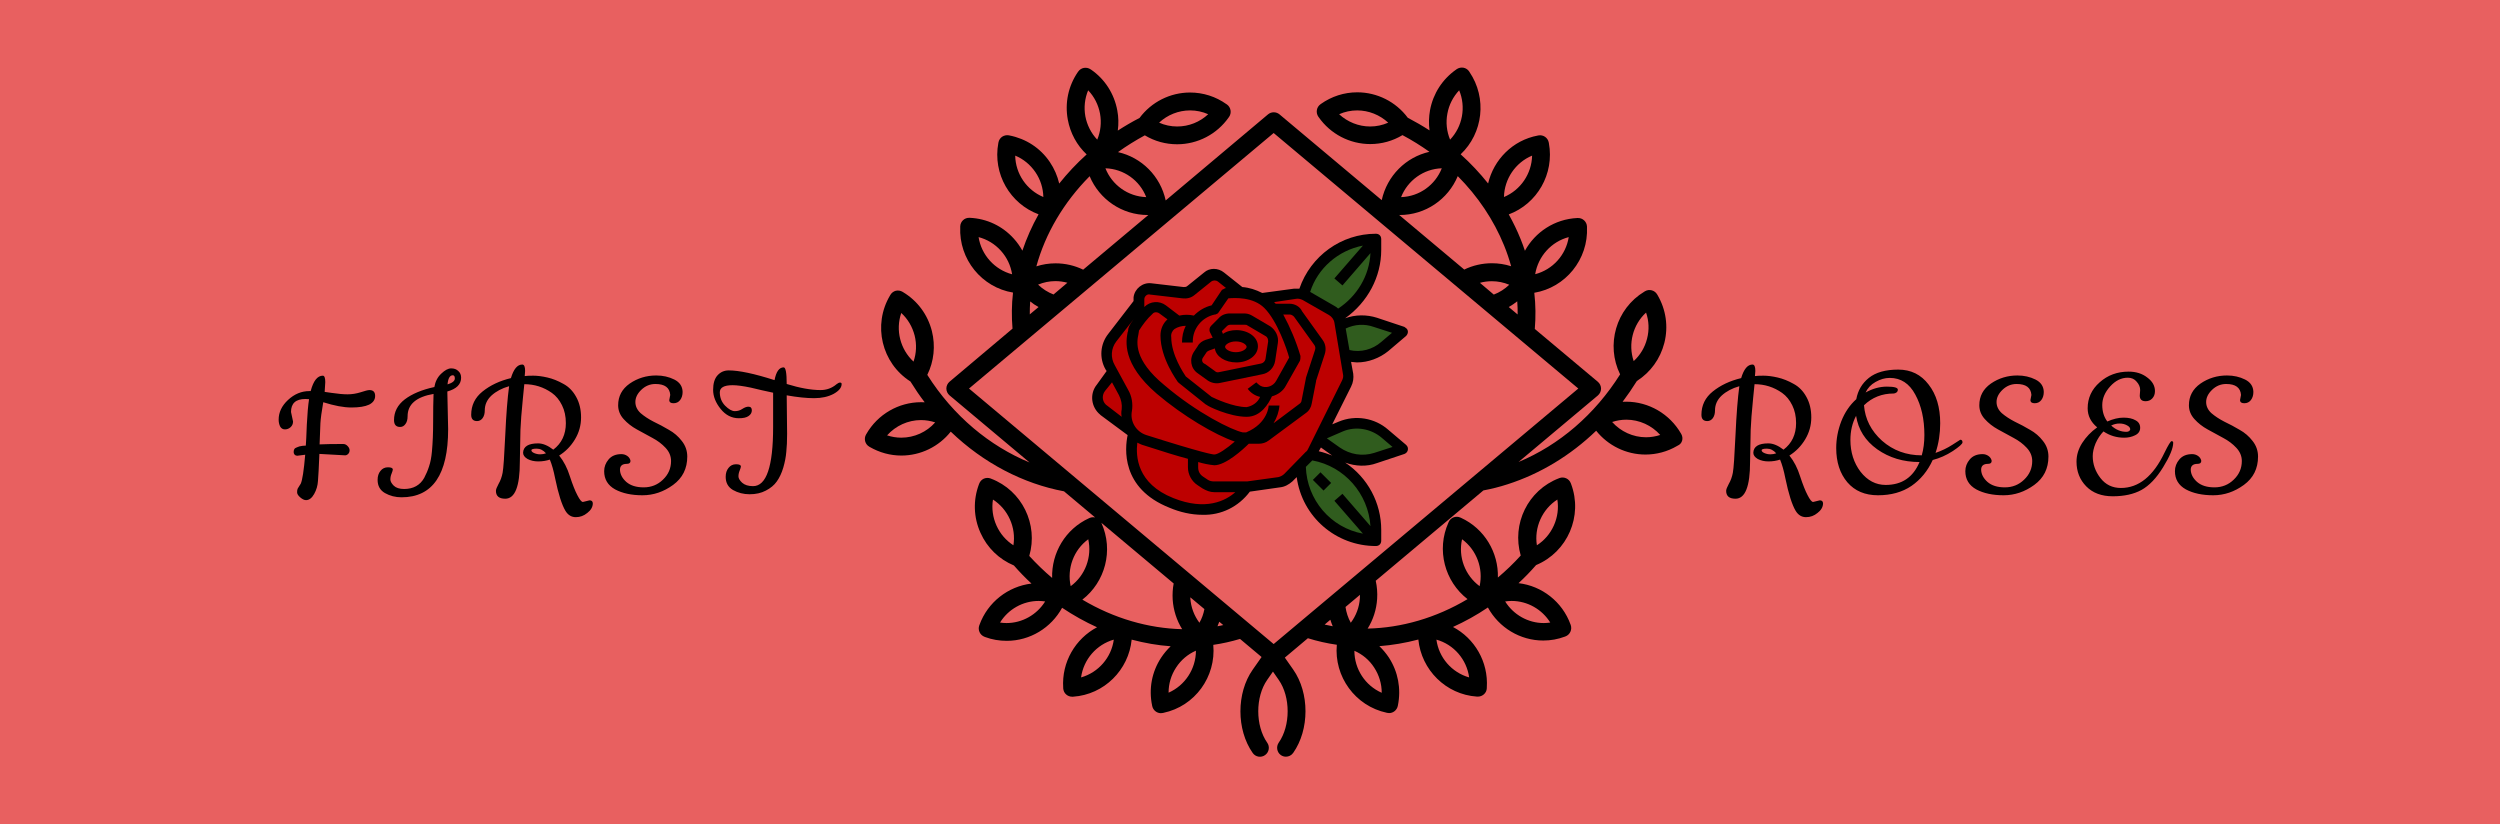 <svg width="370" height="122" viewBox="0 0 370 122" fill="none" xmlns="http://www.w3.org/2000/svg">
<path d="M0 0H370V122H0V0Z" fill="#E86060"/>
<path d="M248.83 64.24L248.786 64.165C247.117 61.265 244.016 59.451 240.678 59.451C240.501 59.451 240.324 59.466 240.146 59.466C240.885 58.484 241.594 57.458 242.258 56.388C244.282 55.094 245.714 53.116 246.32 50.766C246.94 48.328 246.571 45.8 245.301 43.643L245.256 43.569C244.887 42.944 244.075 42.736 243.455 43.108L243.381 43.153C239.157 45.681 237.636 51.049 239.777 55.406C236.041 61.34 230.783 65.86 224.743 68.374L236.484 58.529C236.779 58.276 236.956 57.904 236.956 57.518C236.956 57.131 236.779 56.759 236.484 56.507L227.15 48.684C227.298 46.915 227.283 45.13 227.076 43.331C231.684 42.558 235.096 38.409 234.874 33.605V33.531C234.845 32.802 234.224 32.237 233.515 32.267H233.427C230.074 32.431 227.209 34.349 225.688 37.115C225.496 36.535 225.289 35.97 225.053 35.39C224.551 34.141 223.96 32.921 223.296 31.732C227.49 30.17 230.074 25.739 229.233 21.173L229.218 21.099C229.085 20.385 228.405 19.909 227.682 20.043L227.608 20.058C223.857 20.757 221.066 23.642 220.239 27.151C219.013 25.62 217.669 24.177 216.177 22.839C219.485 19.716 220.12 14.526 217.477 10.645L217.433 10.57C217.241 10.288 216.93 10.079 216.591 10.02C216.251 9.961 215.897 10.035 215.601 10.228L215.542 10.273C213.489 11.7 212.101 13.842 211.643 16.31C211.466 17.307 211.437 18.318 211.57 19.299C210.536 18.63 209.458 18.006 208.35 17.426C206.593 15.061 203.816 13.663 200.877 13.663C198.943 13.663 197.082 14.258 195.487 15.388L195.428 15.433C194.837 15.849 194.704 16.682 195.118 17.277L195.162 17.337C196.904 19.835 199.77 21.322 202.797 21.322C204.495 21.322 206.135 20.861 207.567 19.998C208.97 20.742 210.299 21.575 211.555 22.467C208.069 23.255 205.293 26.006 204.495 29.62L189.358 16.92C188.87 16.519 188.162 16.519 187.674 16.92L172.522 29.665C171.739 26.051 168.948 23.3 165.463 22.512C166.718 21.605 168.047 20.787 169.435 20.028C170.883 20.905 172.522 21.352 174.22 21.352C177.248 21.352 180.113 19.865 181.855 17.366L181.9 17.307C182.313 16.712 182.18 15.894 181.59 15.463L181.516 15.418C179.936 14.288 178.06 13.693 176.125 13.693C173.186 13.693 170.41 15.091 168.653 17.456C167.53 18.035 166.467 18.66 165.433 19.329C165.566 18.348 165.551 17.337 165.359 16.34C164.901 13.872 163.528 11.715 161.475 10.303L161.401 10.258C161.121 10.065 160.766 9.99 160.412 10.05C160.072 10.109 159.762 10.317 159.57 10.6L159.526 10.659C158.108 12.726 157.576 15.225 158.034 17.708C158.403 19.701 159.378 21.5 160.825 22.854C159.334 24.192 157.975 25.649 156.764 27.166C156.498 26.036 156.04 24.965 155.376 23.984C153.973 21.902 151.831 20.519 149.38 20.043L149.306 20.028C148.966 19.969 148.612 20.043 148.316 20.236C148.036 20.43 147.829 20.742 147.77 21.084L147.755 21.158C146.899 25.739 149.513 30.17 153.707 31.717C152.732 33.457 151.935 35.256 151.314 37.1C150.96 36.461 150.532 35.851 150.03 35.301C148.346 33.442 146.057 32.356 143.546 32.237H143.472C142.749 32.207 142.143 32.773 142.114 33.501V33.576C141.892 38.394 145.318 42.543 149.926 43.301C149.719 45.086 149.705 46.87 149.852 48.64L140.533 56.492C140.238 56.745 140.061 57.116 140.061 57.503C140.061 57.89 140.238 58.261 140.533 58.514L152.378 68.448C146.5 66.024 141.095 61.592 137.24 55.48C138.23 53.473 138.466 51.198 137.919 48.997C137.299 46.558 135.778 44.506 133.637 43.227L133.563 43.182C133.267 43.004 132.898 42.959 132.573 43.033C132.234 43.123 131.953 43.346 131.776 43.643L131.732 43.718C129.118 48.105 130.491 53.755 134.744 56.462C135.409 57.533 136.103 58.559 136.856 59.54C136.679 59.525 136.502 59.525 136.324 59.525C132.987 59.525 129.885 61.325 128.217 64.24L128.172 64.314C127.818 64.938 128.025 65.756 128.66 66.113L128.734 66.158C130.151 66.976 131.761 67.422 133.4 67.422C136.265 67.422 138.953 66.098 140.711 63.883C145.57 68.552 151.447 71.586 157.473 72.716L162.081 76.582C161.815 76.523 161.534 76.538 161.268 76.657L161.194 76.686C157.665 78.293 155.612 81.847 155.715 85.535C154.534 84.538 153.412 83.453 152.333 82.278C153.692 77.608 151.27 72.597 146.677 70.842L146.603 70.812C146.278 70.693 145.924 70.708 145.599 70.842C145.289 70.991 145.038 71.258 144.92 71.586L144.89 71.66C144.004 74.01 144.078 76.567 145.112 78.858C146.101 81.073 147.859 82.769 150.059 83.691C150.886 84.642 151.757 85.535 152.658 86.367C149.188 86.784 146.175 89.133 144.964 92.479L144.934 92.554C144.683 93.238 145.038 93.996 145.717 94.249L145.791 94.279C146.825 94.665 147.903 94.844 148.996 94.844C152.437 94.844 155.568 92.925 157.192 89.951C158.861 91.067 160.589 92.033 162.361 92.836C159.171 94.517 157.104 97.982 157.355 101.803V101.878C157.384 102.235 157.532 102.562 157.798 102.785C158.034 102.993 158.344 103.112 158.654 103.112C158.684 103.112 158.713 103.112 158.743 103.112H158.817C163.425 102.8 167.043 99.156 167.486 94.665C169.406 95.171 171.34 95.513 173.26 95.647C172.729 96.153 172.256 96.718 171.843 97.342C170.469 99.439 169.996 101.952 170.513 104.421L170.528 104.495C170.661 105.12 171.207 105.551 171.813 105.551C171.902 105.551 171.99 105.536 172.079 105.521L172.167 105.506C176.864 104.525 179.995 100.138 179.566 95.439C180.91 95.245 182.225 94.948 183.524 94.561L186.714 97.238L185.4 99.112C182.978 102.562 182.978 107.99 185.4 111.44C185.813 112.035 186.64 112.183 187.231 111.752C187.822 111.336 187.97 110.503 187.541 109.908C185.784 107.395 185.784 103.142 187.541 100.629L188.398 99.394L189.254 100.629C191.012 103.142 191.012 107.395 189.254 109.908C188.841 110.503 188.974 111.336 189.565 111.752C189.801 111.916 190.052 111.99 190.318 111.99C190.731 111.99 191.13 111.797 191.396 111.425C193.818 107.975 193.818 102.547 191.396 99.097L190.155 97.327L193.567 94.457C194.955 94.888 196.388 95.216 197.85 95.424C197.421 100.123 200.567 104.495 205.249 105.491L205.322 105.506C205.411 105.521 205.5 105.536 205.588 105.536C206.194 105.536 206.74 105.105 206.873 104.48L206.888 104.406C207.39 101.937 206.917 99.424 205.559 97.327C205.145 96.703 204.673 96.138 204.141 95.632C206.061 95.483 208.01 95.156 209.915 94.65C210.359 99.127 213.977 102.785 218.585 103.097H218.658C218.688 103.097 218.717 103.097 218.747 103.097C219.057 103.097 219.367 102.978 219.604 102.77C219.869 102.547 220.032 102.22 220.047 101.863V101.774C220.298 97.937 218.23 94.472 215.04 92.792C216.812 91.989 218.54 91.037 220.209 89.907C221.834 92.881 224.964 94.799 228.405 94.799C229.498 94.799 230.576 94.606 231.61 94.219L231.684 94.189C232.363 93.937 232.703 93.178 232.467 92.494L232.437 92.42C231.226 89.059 228.199 86.71 224.743 86.308C225.644 85.475 226.515 84.583 227.342 83.631C231.994 81.698 234.313 76.359 232.511 71.601L232.482 71.526C232.231 70.842 231.463 70.5 230.798 70.753L230.724 70.783C226.131 72.537 223.709 77.549 225.068 82.218C224.005 83.393 222.867 84.479 221.686 85.475C221.789 81.802 219.736 78.248 216.207 76.627L216.133 76.597C215.468 76.3 214.7 76.597 214.405 77.251L214.376 77.326C212.544 81.386 213.829 86.07 217.196 88.672C212.529 91.453 207.405 92.925 202.413 93.03C203.225 91.721 203.713 90.234 203.816 88.643C203.875 87.721 203.801 86.828 203.609 85.951L219.544 72.582C220.741 72.359 221.922 72.062 223.118 71.675C227.977 70.114 232.452 67.392 236.233 63.749C237.99 65.95 240.678 67.273 243.528 67.273C245.153 67.273 246.777 66.842 248.195 66.009L248.269 65.965C248.978 65.682 249.185 64.879 248.83 64.24ZM243.617 46.261C244.045 47.495 244.104 48.833 243.765 50.127C243.44 51.421 242.746 52.566 241.786 53.443C240.929 50.915 241.653 48.06 243.617 46.261ZM232.171 35.092C231.758 37.739 229.794 39.911 227.209 40.58C227.638 37.933 229.602 35.762 232.171 35.092ZM202.782 18.72C201.069 18.72 199.43 18.05 198.189 16.905C199.031 16.534 199.932 16.34 200.862 16.34C202.576 16.34 204.215 17.009 205.455 18.154C204.614 18.526 203.713 18.72 202.782 18.72ZM176.14 16.34C177.071 16.34 177.971 16.534 178.813 16.905C177.573 18.065 175.948 18.72 174.22 18.72C173.29 18.72 172.389 18.526 171.547 18.154C172.788 16.994 174.427 16.34 176.14 16.34ZM144.831 35.092C146.086 35.42 147.224 36.104 148.124 37.1C149.025 38.096 149.587 39.301 149.793 40.595C147.209 39.911 145.245 37.739 144.831 35.092ZM135.202 53.517C133.238 51.703 132.514 48.863 133.386 46.32C134.346 47.197 135.025 48.342 135.365 49.651C135.689 50.945 135.63 52.283 135.202 53.517ZM133.386 64.775C132.677 64.775 131.968 64.656 131.288 64.433C132.559 63.02 134.375 62.172 136.31 62.172C137.019 62.172 137.727 62.291 138.407 62.514C137.152 63.942 135.32 64.775 133.386 64.775ZM149.985 80.702C148.892 80.003 148.021 78.991 147.475 77.772C146.928 76.553 146.751 75.229 146.958 73.935C148.051 74.634 148.922 75.645 149.468 76.865C150.015 78.084 150.192 79.408 149.985 80.702ZM148.966 92.212C148.641 92.212 148.316 92.182 148.006 92.137C149.217 90.174 151.373 88.94 153.722 88.94C154.047 88.94 154.371 88.97 154.682 89.014C153.471 90.963 151.314 92.212 148.966 92.212ZM227.977 76.865C228.524 75.645 229.395 74.634 230.488 73.935C230.695 75.229 230.517 76.553 229.971 77.772C229.425 78.991 228.553 80.003 227.46 80.702C227.254 79.408 227.431 78.084 227.977 76.865ZM223.724 88.94C226.072 88.94 228.228 90.189 229.439 92.137C229.114 92.182 228.804 92.212 228.479 92.212C226.131 92.212 223.975 90.963 222.764 89.014C223.074 88.97 223.399 88.94 223.724 88.94ZM216.384 79.809C218.54 81.386 219.559 84.137 218.983 86.754C216.827 85.163 215.793 82.427 216.384 79.809ZM217.433 100.257C214.863 99.528 212.943 97.327 212.589 94.665C215.158 95.379 217.078 97.595 217.433 100.257ZM224.61 46.543L223.296 45.443C223.739 45.19 224.152 44.907 224.551 44.595C224.595 45.249 224.625 45.889 224.61 46.543ZM219.028 41.859C219.604 41.695 220.194 41.621 220.8 41.621C221.686 41.621 222.557 41.799 223.369 42.141C222.705 42.781 221.937 43.271 221.08 43.599L219.028 41.859ZM226.751 23.032C226.692 25.709 225.053 28.133 222.587 29.159C222.646 26.482 224.285 24.058 226.751 23.032ZM214.213 16.816C214.449 15.492 215.07 14.318 215.956 13.366C216.99 15.835 216.458 18.734 214.612 20.668C214.11 19.448 213.962 18.125 214.213 16.816ZM213.386 24.906C212.411 27.389 210.063 29.084 207.361 29.174C208.335 26.705 210.683 24.995 213.386 24.906ZM207.154 31.821C210.979 31.821 214.316 29.501 215.749 26.066C218.717 29.055 221.066 32.535 222.616 36.356C223.03 37.368 223.369 38.394 223.65 39.405C222.734 39.108 221.774 38.959 220.8 38.959C219.367 38.959 217.964 39.286 216.709 39.896L207.065 31.806C207.095 31.821 207.124 31.821 207.154 31.821ZM169.642 29.174C166.925 29.084 164.576 27.374 163.602 24.906C166.334 24.995 168.682 26.705 169.642 29.174ZM160.633 17.218C160.397 15.894 160.545 14.57 161.047 13.366C161.948 14.303 162.553 15.492 162.804 16.816C163.041 18.14 162.893 19.463 162.391 20.668C161.49 19.716 160.884 18.526 160.633 17.218ZM150.251 23.032C151.447 23.523 152.481 24.37 153.234 25.471C153.988 26.571 154.386 27.85 154.416 29.159C151.949 28.133 150.295 25.724 150.251 23.032ZM161.268 26.081C162.701 29.501 166.039 31.821 169.864 31.821C169.893 31.821 169.923 31.821 169.952 31.821L160.308 39.911C159.053 39.301 157.665 38.974 156.218 38.974C155.243 38.974 154.298 39.122 153.382 39.42C154.711 34.572 157.429 29.947 161.268 26.081ZM155.922 43.584C155.08 43.257 154.298 42.766 153.633 42.126C154.445 41.784 155.317 41.606 156.203 41.606C156.808 41.606 157.399 41.695 157.975 41.844L155.922 43.584ZM152.466 44.61C152.85 44.922 153.264 45.205 153.707 45.443L152.407 46.528C152.407 45.889 152.422 45.249 152.466 44.61ZM188.501 19.686L233.589 57.503L188.501 95.32L143.413 57.503L188.501 19.686ZM158.462 86.754C157.886 84.137 158.905 81.386 161.062 79.809C161.638 82.427 160.619 85.178 158.462 86.754ZM159.998 100.257C160.367 97.595 162.273 95.394 164.842 94.665C164.488 97.312 162.568 99.528 159.998 100.257ZM160.19 88.747C163.557 86.144 164.842 81.46 163.011 77.4L162.996 77.371L173.703 86.353C173.556 87.126 173.511 87.929 173.556 88.732C173.659 90.308 174.146 91.81 174.959 93.119C169.982 93 164.857 91.528 160.19 88.747ZM172.95 102.517C172.95 101.209 173.319 99.93 174.058 98.799C174.781 97.684 175.8 96.822 176.997 96.301C176.997 98.993 175.387 101.447 172.95 102.517ZM176.17 88.539C176.17 88.494 176.17 88.449 176.17 88.405L178.252 90.145C178.119 90.844 177.883 91.528 177.514 92.167C176.731 91.126 176.258 89.877 176.17 88.539ZM180.187 92.688C180.29 92.465 180.364 92.241 180.452 92.018L181.043 92.509C180.763 92.569 180.482 92.643 180.187 92.688ZM196.048 92.435L196.89 91.721C196.993 92.048 197.111 92.375 197.244 92.688C196.845 92.613 196.447 92.524 196.048 92.435ZM203.388 98.814C204.111 99.93 204.495 101.209 204.495 102.532C202.044 101.461 200.449 99.008 200.449 96.316C201.645 96.837 202.664 97.684 203.388 98.814ZM201.261 88.539C201.173 89.877 200.7 91.126 199.917 92.167C199.504 91.438 199.253 90.635 199.135 89.832L201.276 88.033C201.276 88.211 201.276 88.375 201.261 88.539ZM243.617 64.715C241.682 64.715 239.866 63.868 238.596 62.455C239.275 62.232 239.984 62.113 240.693 62.113C242.627 62.113 244.459 62.961 245.714 64.373C245.035 64.596 244.326 64.715 243.617 64.715Z" fill="black"/>
<path d="M204.98 51.169L207.609 48.937L203.545 47.583C201.792 47.025 199.88 47.184 198.286 48.14L199.003 52.444C201.075 53.081 203.306 52.603 204.98 51.169Z" fill="#305C1E"/>
<path d="M197.887 46.786C201.394 44.794 203.625 41.048 203.625 36.984V35.391C198.605 35.391 194.222 38.737 192.867 43.598" fill="#305C1E"/>
<path d="M192.469 68.859C192.469 74.995 197.489 80.016 203.625 80.016V78.422C203.625 72.844 199.481 68.142 193.903 67.345" fill="#305C1E"/>
<path d="M195.178 65.034L197.728 66.947C199.402 68.142 201.553 68.541 203.545 67.823L207.609 66.469L204.98 64.237C203.147 62.723 200.677 62.245 198.445 63.202L195.577 64.397" fill="#305C1E"/>
<path d="M199.481 55.313L198.206 47.663C198.127 46.946 197.648 46.308 197.011 45.989L193.106 43.758C192.628 43.519 192.07 43.36 191.592 43.439L186.891 44.156L183.703 43.36L180.675 40.969C180.117 40.491 179.241 40.491 178.683 40.969L176.213 42.961C175.894 43.2 175.495 43.36 175.017 43.28L170.236 42.722C169.359 42.642 168.563 43.28 168.483 44.156C168.483 44.236 168.483 44.236 168.483 44.316V44.953L164.498 50.053C163.542 51.328 163.383 53.081 164.18 54.436L164.817 55.552L164.578 55.313L162.905 57.385C162.108 58.42 162.267 59.935 163.303 60.731C163.303 60.731 163.303 60.731 163.383 60.811L167.766 64.078C167.766 64.078 165.375 71.25 173.344 74.438C181.313 77.625 184.5 72.047 184.5 72.047C184.58 72.047 184.659 72.047 184.659 72.047L189.281 71.41C189.759 71.33 190.238 71.091 190.636 70.772L193.744 67.664C193.903 67.505 194.063 67.266 194.222 67.027L199.242 56.906C199.481 56.349 199.561 55.87 199.481 55.313Z" fill="#BD0000"/>
<path d="M177.248 55.233L178.683 56.269C179.241 56.667 179.958 56.827 180.595 56.667L186.811 55.392C187.767 55.233 188.564 54.436 188.723 53.4L189.122 50.77C189.281 49.814 188.803 48.858 188.006 48.3L185.297 46.706C184.898 46.467 184.5 46.388 184.102 46.388H182.03C181.392 46.388 180.755 46.627 180.356 47.105L179.241 48.221C179.002 48.46 178.922 48.858 179.081 49.177L179.48 49.974L178.444 50.292C177.966 50.452 177.488 50.77 177.248 51.249L176.77 51.966C175.973 53.081 176.213 54.516 177.248 55.233ZM178.045 52.922L178.523 52.205C178.603 52.045 178.763 51.966 178.922 51.886L179.798 51.567C179.958 52.763 181.313 53.639 182.986 53.639C184.739 53.639 186.173 52.603 186.173 51.249C186.173 49.894 184.739 48.858 182.986 48.858C182.269 48.858 181.552 49.017 180.994 49.416L180.834 49.017L181.552 48.3C181.711 48.141 181.87 48.061 182.109 48.061H184.181C184.341 48.061 184.5 48.061 184.58 48.141L187.289 49.735C187.608 49.894 187.688 50.213 187.688 50.531L187.289 53.161C187.209 53.48 186.97 53.719 186.652 53.799L180.436 55.074C180.197 55.153 179.958 55.074 179.798 54.914L178.364 53.878C177.886 53.719 177.806 53.241 178.045 52.922ZM181.313 51.328C181.313 51.01 181.95 50.531 182.906 50.531C183.863 50.531 184.5 51.01 184.5 51.328C184.5 51.647 183.863 52.125 182.906 52.125C181.95 52.125 181.313 51.647 181.313 51.328Z" fill="black"/>
<path d="M195.43 69.898L194.303 71.025L195.881 72.603L197.008 71.476L195.43 69.898Z" fill="black"/>
<path d="M162.905 61.448L166.889 64.397C166.491 66.309 165.853 72.286 173.105 75.155C174.619 75.792 176.292 76.191 177.966 76.191C180.755 76.27 183.305 74.995 184.978 72.764L189.441 72.127C190.158 72.047 190.716 71.728 191.273 71.25L191.911 70.612C192.708 76.509 197.728 80.812 203.625 80.812C204.103 80.812 204.422 80.494 204.422 80.016V78.422C204.422 74.438 202.43 70.692 199.083 68.461C200.597 69.019 202.27 69.098 203.784 68.541L207.848 67.186C208.247 67.027 208.486 66.628 208.327 66.15C208.247 65.991 208.167 65.911 208.088 65.831L205.458 63.6C203.466 61.847 200.597 61.369 198.127 62.405L197.17 62.803L199.959 57.225C200.278 56.587 200.358 55.95 200.278 55.312L199.959 53.559C200.198 53.559 200.517 53.639 200.836 53.639C202.509 53.639 204.183 53.002 205.458 51.966L208.088 49.734C208.406 49.416 208.486 48.938 208.167 48.619C208.088 48.539 207.928 48.459 207.848 48.38L203.784 47.025C202.27 46.547 200.597 46.547 199.083 47.105C202.43 44.714 204.422 40.969 204.422 36.984V35.391C204.422 34.913 204.103 34.594 203.625 34.594C198.525 34.594 193.983 37.861 192.309 42.722C192.07 42.722 191.752 42.722 191.513 42.722L186.811 43.359C185.855 42.881 184.898 42.562 183.863 42.483L181.153 40.331C180.277 39.614 179.002 39.614 178.205 40.331L175.734 42.323C175.575 42.483 175.336 42.483 175.177 42.483L170.395 41.925C169.12 41.766 167.925 42.722 167.766 43.997C167.766 44.077 167.766 44.156 167.766 44.236V44.555L164.02 49.416C162.825 50.93 162.666 53.002 163.622 54.675L163.781 54.914L162.347 56.906C161.231 58.261 161.47 60.253 162.825 61.369C162.825 61.369 162.825 61.369 162.905 61.448ZM173.662 73.72C168.244 71.569 168.084 67.505 168.323 65.513C168.642 65.672 168.961 65.831 169.28 65.911C172.228 66.867 174.3 67.505 175.814 67.903V69.178C175.814 70.214 176.372 71.25 177.248 71.808L177.966 72.286C178.523 72.605 179.081 72.844 179.719 72.844H182.827C181.392 74.119 178.444 75.633 173.662 73.72ZM202.828 77.864L198.684 73.083L197.489 74.119L201.713 78.98C196.931 78.103 193.425 73.959 193.266 69.098L194.222 68.142C199.003 69.019 202.509 73.083 202.828 77.864ZM198.764 63.839C200.677 63.042 202.908 63.441 204.502 64.795L206.095 66.15L203.386 67.027C201.633 67.584 199.8 67.266 198.286 66.23L196.373 64.875L198.764 63.839ZM197.17 67.425C196.533 67.186 195.895 66.947 195.178 66.787L195.497 66.23L197.17 67.425ZM203.306 48.38L206.016 49.256L204.422 50.611C203.147 51.727 201.394 52.205 199.72 51.806L199.163 48.619C200.517 47.981 201.952 47.902 203.306 48.38ZM201.713 36.347L197.489 41.208L198.684 42.244L202.828 37.462C202.669 40.809 200.836 43.837 198.047 45.67C197.888 45.511 197.648 45.352 197.489 45.272L193.903 43.2C195.019 39.694 198.047 37.064 201.713 36.347ZM191.752 44.236C192.07 44.156 192.469 44.236 192.788 44.395L196.692 46.627C197.091 46.866 197.409 47.264 197.489 47.742L198.764 55.392C198.844 55.711 198.764 56.03 198.605 56.348L193.584 66.469C193.505 66.628 193.425 66.787 193.266 66.867L190.078 70.134C189.839 70.373 189.52 70.533 189.202 70.612L184.58 71.25C184.5 71.25 184.42 71.25 184.341 71.25H179.639C179.32 71.25 179.002 71.17 178.763 71.011L178.045 70.533C177.567 70.214 177.328 69.736 177.328 69.178V68.381C178.125 68.62 178.922 68.78 179.719 68.859C181.392 68.859 183.942 66.548 184.819 65.672H186.333C186.811 65.672 187.369 65.513 187.767 65.194L193.266 61.13C193.744 60.811 194.063 60.253 194.142 59.695L194.78 56.428V56.348L196.055 52.444C196.294 51.727 196.214 50.93 195.736 50.292L192.708 46.069C192.389 45.352 191.592 44.953 190.875 44.953H188.803C188.723 44.873 188.644 44.794 188.564 44.714L191.752 44.236ZM168.483 49.495C168.483 49.336 168.562 49.177 168.562 48.938C169.12 48.061 169.758 47.184 170.555 46.467C170.794 46.148 171.272 46.148 171.591 46.388L172.786 47.264C172.069 47.902 171.75 48.778 171.75 49.655C171.75 53.081 174.22 56.348 174.3 56.508C174.38 56.587 174.38 56.587 174.459 56.667L178.444 59.855C178.523 59.855 178.523 59.934 178.603 59.934C178.683 60.094 181.95 61.688 184.5 61.688C186.652 61.688 187.767 59.695 188.245 58.659C189.122 58.42 189.919 57.862 190.317 57.066L192.389 53.4C192.469 53.161 192.469 52.922 192.469 52.683C191.831 50.531 190.955 48.459 189.919 46.547H190.875C191.114 46.547 191.353 46.706 191.513 46.866L194.541 51.089C194.7 51.328 194.7 51.567 194.62 51.806L193.345 55.711C193.345 55.791 193.266 55.87 193.266 56.03L192.628 59.297C192.628 59.456 192.469 59.695 192.309 59.775L188.484 62.644C188.963 61.847 189.281 60.97 189.361 60.014H187.767C187.767 60.014 187.688 62.644 184.42 63.998H183.942C182.348 63.68 177.169 61.13 172.308 56.986C167.766 53.241 168.244 50.611 168.483 49.495ZM176.531 50.531C176.531 48.619 177.886 46.945 179.798 46.547H179.878C180.117 46.467 180.277 46.388 180.356 46.228L181.791 44.156C182.747 44.077 185.456 43.917 187.13 45.591C189.042 47.503 190.477 51.727 190.795 52.922L188.883 56.348C188.405 57.225 187.289 57.544 186.492 57.066C186.253 56.906 186.094 56.747 185.934 56.587L184.659 57.544C185.138 58.181 185.775 58.58 186.492 58.739C186.173 59.536 185.377 60.094 184.5 60.253C182.508 60.253 179.798 58.978 179.32 58.739L175.495 55.711C175.177 55.233 173.344 52.523 173.344 49.894C173.264 49.416 173.503 48.938 173.822 48.698C174.3 48.38 174.938 48.22 175.495 48.22C175.097 49.017 174.938 49.814 174.938 50.691H176.531V50.531ZM169.598 43.758C169.758 43.598 169.997 43.519 170.236 43.598L175.017 44.156C175.655 44.236 176.292 44.077 176.77 43.678L179.241 41.686C179.559 41.447 179.958 41.447 180.277 41.686L181.472 42.642C181.313 42.642 181.233 42.642 181.233 42.722C180.994 42.802 180.834 42.881 180.755 43.041L179.32 45.192C178.284 45.431 177.408 45.989 176.691 46.706C175.973 46.547 175.256 46.547 174.539 46.706L172.547 45.192C171.591 44.475 170.236 44.555 169.359 45.431V44.316C169.359 44.077 169.439 43.917 169.598 43.758ZM165.216 50.531L167.766 47.264C167.048 48.22 166.969 48.619 166.969 48.858C166.969 48.938 166.969 49.017 166.889 49.177C166.65 50.452 166.012 53.798 171.192 58.261C175.017 61.528 179.878 64.397 182.747 65.353C181.552 66.389 180.277 67.266 179.719 67.266C179.48 67.266 177.966 67.027 169.678 64.397C168.164 63.919 167.208 62.405 167.527 60.811C167.686 59.775 167.527 58.659 166.969 57.703L164.977 54.038C164.339 52.922 164.419 51.567 165.216 50.531ZM163.542 57.862L164.578 56.587L165.614 58.5C165.933 59.138 166.092 59.855 166.012 60.572C165.933 60.97 165.933 61.369 166.012 61.688L163.941 60.094C163.144 59.616 162.984 58.58 163.542 57.862Z" fill="black"/>
<path d="M43.07 60.97L43.37 62.38C43.37 62.72 43.25 63 43.01 63.22C42.77 63.44 42.49 63.55 42.17 63.55C41.85 63.55 41.61 63.4 41.45 63.1C41.31 62.8 41.24 62.47 41.24 62.11C41.24 61.03 41.7 60.06 42.62 59.2C43.56 58.32 44.62 57.88 45.8 57.88H45.98C46.38 56.36 46.98 55.6 47.78 55.6C48.02 55.6 48.14 55.92 48.14 56.56C48.14 56.68 48.11 57.16 48.05 58C48.35 58.04 48.7 58.09 49.1 58.15C50.04 58.29 50.82 58.36 51.44 58.36C52.08 58.36 52.72 58.26 53.36 58.06C54.02 57.84 54.46 57.73 54.68 57.73C55.24 57.73 55.52 58.02 55.52 58.6C55.52 59.16 55.22 59.59 54.62 59.89C54.02 60.17 53.15 60.31 52.01 60.31C50.87 60.31 49.48 60.05 47.84 59.53C47.6 60.91 47.46 61.95 47.42 62.65C47.38 63.35 47.34 64.39 47.3 65.77C48.14 65.73 49.3 65.71 50.78 65.71C51.04 65.71 51.26 65.81 51.44 66.01C51.64 66.21 51.74 66.42 51.74 66.64C51.74 66.86 51.67 67.04 51.53 67.18C51.39 67.32 51.24 67.39 51.08 67.39L47.27 67.18C47.19 69.14 47.12 70.47 47.06 71.17C47.02 71.87 46.83 72.52 46.49 73.12C46.15 73.72 45.75 74.02 45.29 74.02C45.03 74.02 44.74 73.88 44.42 73.6C44.12 73.34 43.97 73.09 43.97 72.85C43.97 72.61 44 72.43 44.06 72.31C44.14 72.17 44.22 72.04 44.3 71.92C44.4 71.78 44.47 71.67 44.51 71.59C44.75 71.07 44.97 69.64 45.17 67.3L44 67.45C43.84 67.45 43.71 67.4 43.61 67.3C43.51 67.18 43.46 67.05 43.46 66.91C43.46 66.75 43.49 66.61 43.55 66.49C43.61 66.37 43.73 66.28 43.91 66.22C44.09 66.14 44.22 66.09 44.3 66.07C44.62 65.99 44.94 65.95 45.26 65.95C45.3 65.47 45.35 64.43 45.41 62.83C45.49 61.23 45.6 59.98 45.74 59.08C45.62 59.06 45.44 59.05 45.2 59.05C43.78 59.05 43.07 59.69 43.07 60.97ZM66.205 57.94L66.325 63.52C66.325 70.24 64.025 73.6 59.425 73.6C58.525 73.6 57.705 73.39 56.965 72.97C56.245 72.55 55.885 71.9 55.885 71.02C55.885 70.48 56.025 70.04 56.305 69.7C56.585 69.34 56.955 69.16 57.415 69.16C57.895 69.16 58.135 69.27 58.135 69.49C58.135 69.59 58.075 69.79 57.955 70.09C57.835 70.37 57.775 70.66 57.775 70.96C57.775 71.24 57.945 71.55 58.285 71.89C58.625 72.21 59.135 72.37 59.815 72.37C60.495 72.37 61.085 72.23 61.585 71.95C62.085 71.67 62.485 71.26 62.785 70.72C63.085 70.16 63.325 69.59 63.505 69.01C63.705 68.43 63.845 67.7 63.925 66.82C64.045 65.52 64.105 64.05 64.105 62.41C64.105 60.75 64.125 59.38 64.165 58.3C61.605 58.74 60.325 59.84 60.325 61.6C60.325 62.1 60.215 62.49 59.995 62.77C59.795 63.05 59.535 63.19 59.215 63.19C58.615 63.19 58.315 62.85 58.315 62.17C58.315 60.95 58.845 59.93 59.905 59.11C60.985 58.29 62.445 57.68 64.285 57.28C64.425 56.46 64.765 55.8 65.305 55.3C65.845 54.78 66.335 54.52 66.775 54.52C67.215 54.52 67.565 54.65 67.825 54.91C68.105 55.15 68.245 55.48 68.245 55.9C68.245 56.88 67.565 57.56 66.205 57.94ZM67.015 55.54C66.575 55.54 66.315 55.99 66.235 56.89C66.955 56.67 67.315 56.38 67.315 56.02C67.315 55.7 67.215 55.54 67.015 55.54ZM86.267 74.29L87.257 74.05C87.577 74.05 87.737 74.21 87.737 74.53C87.717 75.05 87.447 75.51 86.927 75.91C86.427 76.33 85.857 76.54 85.217 76.54C84.577 76.54 84.067 76.23 83.687 75.61C83.147 74.71 82.637 73.1 82.157 70.78C81.937 69.66 81.677 68.74 81.377 68.02C80.837 68.2 80.267 68.29 79.667 68.29C79.067 68.29 78.537 68.17 78.077 67.93C77.637 67.67 77.417 67.36 77.417 67C77.457 66.08 78.197 65.62 79.637 65.62C80.337 65.62 81.087 65.93 81.887 66.55C83.127 65.61 83.747 64.3 83.747 62.62C83.747 61.62 83.557 60.74 83.177 59.98C82.797 59.2 82.297 58.59 81.677 58.15C80.457 57.29 79.097 56.86 77.597 56.86C77.557 57.3 77.487 58 77.387 58.96C77.187 60.96 77.067 62.51 77.027 63.61L76.937 68.35C76.937 71.99 76.217 73.81 74.777 73.81C73.857 73.81 73.397 73.42 73.397 72.64C73.397 72.44 73.527 72.1 73.787 71.62C74.067 71.14 74.267 70.59 74.387 69.97C74.507 69.33 74.637 67.48 74.777 64.42C74.917 61.34 75.107 58.92 75.347 57.16C74.287 57.46 73.417 57.92 72.737 58.54C72.077 59.16 71.747 59.89 71.747 60.73C71.747 61.21 71.637 61.6 71.417 61.9C71.197 62.18 70.927 62.32 70.607 62.32C70.027 62.32 69.737 62.01 69.737 61.39C69.737 59.99 70.297 58.84 71.417 57.94C72.557 57.02 73.957 56.36 75.617 55.96C76.017 54.62 76.577 53.95 77.297 53.95C77.577 53.95 77.717 54.27 77.717 54.91C77.717 55.05 77.697 55.3 77.657 55.66C77.877 55.62 78.297 55.6 78.917 55.6C79.537 55.6 80.237 55.69 81.017 55.87C81.797 56.05 82.577 56.36 83.357 56.8C84.157 57.22 84.797 57.87 85.277 58.75C85.757 59.61 85.997 60.62 85.997 61.78C85.997 62.94 85.697 64.02 85.097 65.02C84.497 66.02 83.717 66.82 82.757 67.42C83.437 68.26 83.967 69.29 84.347 70.51C84.747 71.73 85.117 72.66 85.457 73.3C85.797 73.96 86.067 74.29 86.267 74.29ZM78.647 66.64C78.647 66.8 78.787 66.94 79.067 67.06C79.347 67.18 79.637 67.24 79.937 67.24C80.257 67.24 80.547 67.19 80.807 67.09C80.407 66.63 79.947 66.4 79.427 66.4C78.907 66.4 78.647 66.48 78.647 66.64ZM99.046 59.23L99.196 58.45C99.116 57.37 98.386 56.83 97.006 56.83C96.206 56.83 95.506 57.12 94.906 57.7C94.326 58.26 94.036 58.86 94.036 59.5C94.036 60.12 94.296 60.67 94.816 61.15C95.356 61.61 95.996 62.03 96.736 62.41C97.496 62.77 98.246 63.17 98.986 63.61C99.746 64.03 100.386 64.58 100.906 65.26C101.446 65.94 101.716 66.71 101.716 67.57C101.716 69.35 101.016 70.75 99.616 71.77C98.216 72.79 96.706 73.3 95.086 73.3C93.466 73.3 92.116 73.01 91.036 72.43C89.956 71.83 89.416 70.93 89.416 69.73C89.416 69.09 89.636 68.51 90.076 67.99C90.516 67.47 91.146 67.21 91.966 67.21C92.286 67.21 92.576 67.3 92.836 67.48C93.096 67.66 93.256 67.9 93.316 68.2C93.316 68.5 93.136 68.65 92.776 68.65C92.096 68.65 91.756 68.94 91.756 69.52C91.776 70.18 92.086 70.78 92.686 71.32C93.306 71.86 94.166 72.13 95.266 72.13C96.386 72.13 97.336 71.75 98.116 70.99C98.916 70.23 99.316 69.31 99.316 68.23C99.316 67.51 99.046 66.86 98.506 66.28C97.966 65.7 97.316 65.21 96.556 64.81C95.796 64.39 95.026 63.97 94.246 63.55C93.486 63.13 92.836 62.62 92.296 62.02C91.756 61.42 91.486 60.74 91.486 59.98C91.486 58.64 92.056 57.57 93.196 56.77C94.356 55.97 95.666 55.57 97.126 55.57C98.106 55.57 98.996 55.77 99.796 56.17C100.596 56.57 101.006 57.18 101.026 58C101.026 58.48 100.906 58.88 100.666 59.2C100.426 59.52 100.096 59.68 99.676 59.68C99.276 59.68 99.066 59.53 99.046 59.23ZM114.422 63.22V58.12C114.042 58.04 113.492 57.92 112.772 57.76C112.052 57.58 111.502 57.45 111.122 57.37C109.982 57.13 109.082 57.01 108.422 57.01C107.162 57.01 106.532 57.36 106.532 58.06C106.532 58.84 106.792 59.5 107.312 60.04C107.852 60.58 108.332 60.85 108.752 60.85C109.172 60.85 109.542 60.74 109.862 60.52C110.202 60.3 110.502 60.19 110.762 60.19C111.102 60.19 111.272 60.37 111.272 60.73C111.272 61.07 111.112 61.35 110.792 61.57C110.492 61.79 110.012 61.9 109.352 61.9C108.292 61.9 107.392 61.44 106.652 60.52C105.912 59.6 105.542 58.66 105.542 57.7C105.542 56.74 105.762 56.02 106.202 55.54C106.642 55.06 107.192 54.82 107.852 54.82C109.372 54.82 111.632 55.3 114.632 56.26C114.872 55 115.322 54.37 115.982 54.37C116.282 54.37 116.432 55.19 116.432 56.83C118.372 57.43 120.042 57.73 121.442 57.73C122.342 57.73 123.132 57.44 123.812 56.86C124.012 56.7 124.182 56.62 124.322 56.62C124.482 56.62 124.562 56.69 124.562 56.83C124.562 57.37 124.162 57.86 123.362 58.3C122.562 58.72 121.602 58.93 120.482 58.93C119.362 58.93 118.012 58.79 116.432 58.51C116.472 61.27 116.492 63.17 116.492 64.21C116.492 65.25 116.452 66.14 116.372 66.88C116.312 67.62 116.162 68.4 115.922 69.22C115.682 70.02 115.362 70.7 114.962 71.26C114.582 71.8 114.042 72.25 113.342 72.61C112.662 72.97 111.862 73.15 110.942 73.15C110.042 73.15 109.222 72.94 108.482 72.52C107.762 72.1 107.402 71.45 107.402 70.57C107.402 70.03 107.542 69.59 107.822 69.25C108.102 68.89 108.472 68.71 108.932 68.71C109.412 68.71 109.652 68.82 109.652 69.04C109.652 69.14 109.592 69.34 109.472 69.64C109.352 69.92 109.292 70.21 109.292 70.51C109.292 70.79 109.472 71.1 109.832 71.44C110.212 71.78 110.752 71.95 111.452 71.95C113.432 71.95 114.422 69.04 114.422 63.22ZM268.341 74.29L269.331 74.05C269.651 74.05 269.811 74.21 269.811 74.53C269.791 75.05 269.521 75.51 269.001 75.91C268.501 76.33 267.931 76.54 267.291 76.54C266.651 76.54 266.141 76.23 265.761 75.61C265.221 74.71 264.711 73.1 264.231 70.78C264.011 69.66 263.751 68.74 263.451 68.02C262.911 68.2 262.341 68.29 261.741 68.29C261.141 68.29 260.611 68.17 260.151 67.93C259.711 67.67 259.491 67.36 259.491 67C259.531 66.08 260.271 65.62 261.711 65.62C262.411 65.62 263.161 65.93 263.961 66.55C265.201 65.61 265.821 64.3 265.821 62.62C265.821 61.62 265.631 60.74 265.251 59.98C264.871 59.2 264.371 58.59 263.751 58.15C262.531 57.29 261.171 56.86 259.671 56.86C259.631 57.3 259.561 58 259.461 58.96C259.261 60.96 259.141 62.51 259.101 63.61L259.011 68.35C259.011 71.99 258.291 73.81 256.851 73.81C255.931 73.81 255.471 73.42 255.471 72.64C255.471 72.44 255.601 72.1 255.861 71.62C256.141 71.14 256.341 70.59 256.461 69.97C256.581 69.33 256.711 67.48 256.851 64.42C256.991 61.34 257.181 58.92 257.421 57.16C256.361 57.46 255.491 57.92 254.811 58.54C254.151 59.16 253.821 59.89 253.821 60.73C253.821 61.21 253.711 61.6 253.491 61.9C253.271 62.18 253.001 62.32 252.681 62.32C252.101 62.32 251.811 62.01 251.811 61.39C251.811 59.99 252.371 58.84 253.491 57.94C254.631 57.02 256.031 56.36 257.691 55.96C258.091 54.62 258.651 53.95 259.371 53.95C259.651 53.95 259.791 54.27 259.791 54.91C259.791 55.05 259.771 55.3 259.731 55.66C259.951 55.62 260.371 55.6 260.991 55.6C261.611 55.6 262.311 55.69 263.091 55.87C263.871 56.05 264.651 56.36 265.431 56.8C266.231 57.22 266.871 57.87 267.351 58.75C267.831 59.61 268.071 60.62 268.071 61.78C268.071 62.94 267.771 64.02 267.171 65.02C266.571 66.02 265.791 66.82 264.831 67.42C265.511 68.26 266.041 69.29 266.421 70.51C266.821 71.73 267.191 72.66 267.531 73.3C267.871 73.96 268.141 74.29 268.341 74.29ZM260.721 66.64C260.721 66.8 260.861 66.94 261.141 67.06C261.421 67.18 261.711 67.24 262.011 67.24C262.331 67.24 262.621 67.19 262.881 67.09C262.481 66.63 262.021 66.4 261.501 66.4C260.981 66.4 260.721 66.48 260.721 66.64ZM271.76 66.31C271.76 64.97 272.01 63.65 272.51 62.35C273.03 61.03 273.77 59.94 274.73 59.08C274.97 57.78 275.59 56.73 276.59 55.93C277.61 55.11 279.06 54.7 280.94 54.7C282.82 54.7 284.32 55.44 285.44 56.92C286.58 58.38 287.15 60.29 287.15 62.65C287.15 64.19 286.92 65.65 286.46 67.03C287.38 66.71 288.21 66.31 288.95 65.83C289.71 65.33 290.1 65.08 290.12 65.08C290.34 65.08 290.45 65.21 290.45 65.47C290.45 65.69 289.97 66.12 289.01 66.76C288.05 67.38 287.06 67.82 286.04 68.08C285.3 69.7 284.25 70.98 282.89 71.92C281.53 72.84 279.88 73.3 277.94 73.3C276.02 73.3 274.51 72.66 273.41 71.38C272.31 70.08 271.76 68.39 271.76 66.31ZM284.42 67.39C284.68 66.49 284.81 65.49 284.81 64.39C284.81 62.03 284.36 60.03 283.46 58.39C282.58 56.75 281.32 55.93 279.68 55.93C278.98 55.93 278.28 56.13 277.58 56.53C276.9 56.91 276.41 57.43 276.11 58.09C277.15 57.51 278.2 57.22 279.26 57.22C280.34 57.22 280.88 57.37 280.88 57.67C280.88 57.85 280.81 57.99 280.67 58.09C280.53 58.19 280.39 58.24 280.25 58.24C278.53 58.24 277.07 58.82 275.87 59.98C276.03 62.02 276.92 63.77 278.54 65.23C280.18 66.67 282.14 67.39 284.42 67.39ZM279.08 71.77C281.48 71.77 283.15 70.64 284.09 68.38C281.69 68.38 279.6 67.75 277.82 66.49C276.06 65.23 275.02 63.58 274.7 61.54C274.14 62.6 273.86 63.79 273.86 65.11C273.86 66.93 274.36 68.5 275.36 69.82C276.38 71.12 277.62 71.77 279.08 71.77ZM300.499 59.23L300.649 58.45C300.569 57.37 299.839 56.83 298.459 56.83C297.659 56.83 296.959 57.12 296.359 57.7C295.779 58.26 295.489 58.86 295.489 59.5C295.489 60.12 295.749 60.67 296.269 61.15C296.809 61.61 297.449 62.03 298.189 62.41C298.949 62.77 299.699 63.17 300.439 63.61C301.199 64.03 301.839 64.58 302.359 65.26C302.899 65.94 303.169 66.71 303.169 67.57C303.169 69.35 302.469 70.75 301.069 71.77C299.669 72.79 298.159 73.3 296.539 73.3C294.919 73.3 293.569 73.01 292.489 72.43C291.409 71.83 290.869 70.93 290.869 69.73C290.869 69.09 291.089 68.51 291.529 67.99C291.969 67.47 292.599 67.21 293.419 67.21C293.739 67.21 294.029 67.3 294.289 67.48C294.549 67.66 294.709 67.9 294.769 68.2C294.769 68.5 294.589 68.65 294.229 68.65C293.549 68.65 293.209 68.94 293.209 69.52C293.229 70.18 293.539 70.78 294.139 71.32C294.759 71.86 295.619 72.13 296.719 72.13C297.839 72.13 298.789 71.75 299.569 70.99C300.369 70.23 300.769 69.31 300.769 68.23C300.769 67.51 300.499 66.86 299.959 66.28C299.419 65.7 298.769 65.21 298.009 64.81C297.249 64.39 296.479 63.97 295.699 63.55C294.939 63.13 294.289 62.62 293.749 62.02C293.209 61.42 292.939 60.74 292.939 59.98C292.939 58.64 293.509 57.57 294.649 56.77C295.809 55.97 297.119 55.57 298.579 55.57C299.559 55.57 300.449 55.77 301.249 56.17C302.049 56.57 302.459 57.18 302.479 58C302.479 58.48 302.359 58.88 302.119 59.2C301.879 59.52 301.549 59.68 301.129 59.68C300.729 59.68 300.519 59.53 300.499 59.23ZM315.274 63.55C315.274 63.31 315.114 63.11 314.794 62.95C314.474 62.77 314.104 62.68 313.684 62.68C313.264 62.68 312.854 62.78 312.454 62.98C313.134 63.6 313.884 63.91 314.704 63.91C314.884 63.91 315.024 63.87 315.124 63.79C315.224 63.69 315.274 63.61 315.274 63.55ZM316.684 58.54L316.744 57.73C316.744 57.29 316.574 56.88 316.234 56.5C315.914 56.1 315.474 55.9 314.914 55.9C313.954 55.9 313.084 56.33 312.304 57.19C311.524 58.05 311.134 58.97 311.134 59.95C311.134 60.91 311.384 61.72 311.884 62.38C312.744 62 313.544 61.81 314.284 61.81C315.024 61.81 315.614 61.94 316.054 62.2C316.514 62.44 316.744 62.81 316.744 63.31C316.744 63.81 316.494 64.18 315.994 64.42C315.514 64.66 314.974 64.78 314.374 64.78C313.254 64.78 312.234 64.47 311.314 63.85C310.834 64.35 310.444 64.94 310.144 65.62C309.864 66.3 309.724 66.93 309.724 67.51C309.724 68.69 310.104 69.77 310.864 70.75C311.624 71.73 312.634 72.22 313.894 72.22C316.534 72.22 318.684 70.48 320.344 67C320.904 65.86 321.254 65.29 321.394 65.29C321.554 65.29 321.634 65.37 321.634 65.53C321.634 66.33 321.134 67.54 320.134 69.16C319.154 70.76 318.084 71.88 316.924 72.52C315.784 73.14 314.374 73.45 312.694 73.45C311.034 73.45 309.724 72.96 308.764 71.98C307.804 71 307.324 69.78 307.324 68.32C307.324 67.36 307.604 66.44 308.164 65.56C308.744 64.66 309.484 63.89 310.384 63.25C309.444 62.47 308.974 61.53 308.974 60.43C308.974 58.91 309.564 57.63 310.744 56.59C311.924 55.53 313.354 55 315.034 55C316.134 55 317.054 55.29 317.794 55.87C318.554 56.43 318.934 57.1 318.934 57.88C318.934 58.32 318.804 58.68 318.544 58.96C318.284 59.24 317.954 59.38 317.554 59.38C316.974 59.38 316.684 59.1 316.684 58.54ZM331.52 59.23L331.67 58.45C331.59 57.37 330.86 56.83 329.48 56.83C328.68 56.83 327.98 57.12 327.38 57.7C326.8 58.26 326.51 58.86 326.51 59.5C326.51 60.12 326.77 60.67 327.29 61.15C327.83 61.61 328.47 62.03 329.21 62.41C329.97 62.77 330.72 63.17 331.46 63.61C332.22 64.03 332.86 64.58 333.38 65.26C333.92 65.94 334.19 66.71 334.19 67.57C334.19 69.35 333.49 70.75 332.09 71.77C330.69 72.79 329.18 73.3 327.56 73.3C325.94 73.3 324.59 73.01 323.51 72.43C322.43 71.83 321.89 70.93 321.89 69.73C321.89 69.09 322.11 68.51 322.55 67.99C322.99 67.47 323.62 67.21 324.44 67.21C324.76 67.21 325.05 67.3 325.31 67.48C325.57 67.66 325.73 67.9 325.79 68.2C325.79 68.5 325.61 68.65 325.25 68.65C324.57 68.65 324.23 68.94 324.23 69.52C324.25 70.18 324.56 70.78 325.16 71.32C325.78 71.86 326.64 72.13 327.74 72.13C328.86 72.13 329.81 71.75 330.59 70.99C331.39 70.23 331.79 69.31 331.79 68.23C331.79 67.51 331.52 66.86 330.98 66.28C330.44 65.7 329.79 65.21 329.03 64.81C328.27 64.39 327.5 63.97 326.72 63.55C325.96 63.13 325.31 62.62 324.77 62.02C324.23 61.42 323.96 60.74 323.96 59.98C323.96 58.64 324.53 57.57 325.67 56.77C326.83 55.97 328.14 55.57 329.6 55.57C330.58 55.57 331.47 55.77 332.27 56.17C333.07 56.57 333.48 57.18 333.5 58C333.5 58.48 333.38 58.88 333.14 59.2C332.9 59.52 332.57 59.68 332.15 59.68C331.75 59.68 331.54 59.53 331.52 59.23Z" fill="black"/>
</svg>
